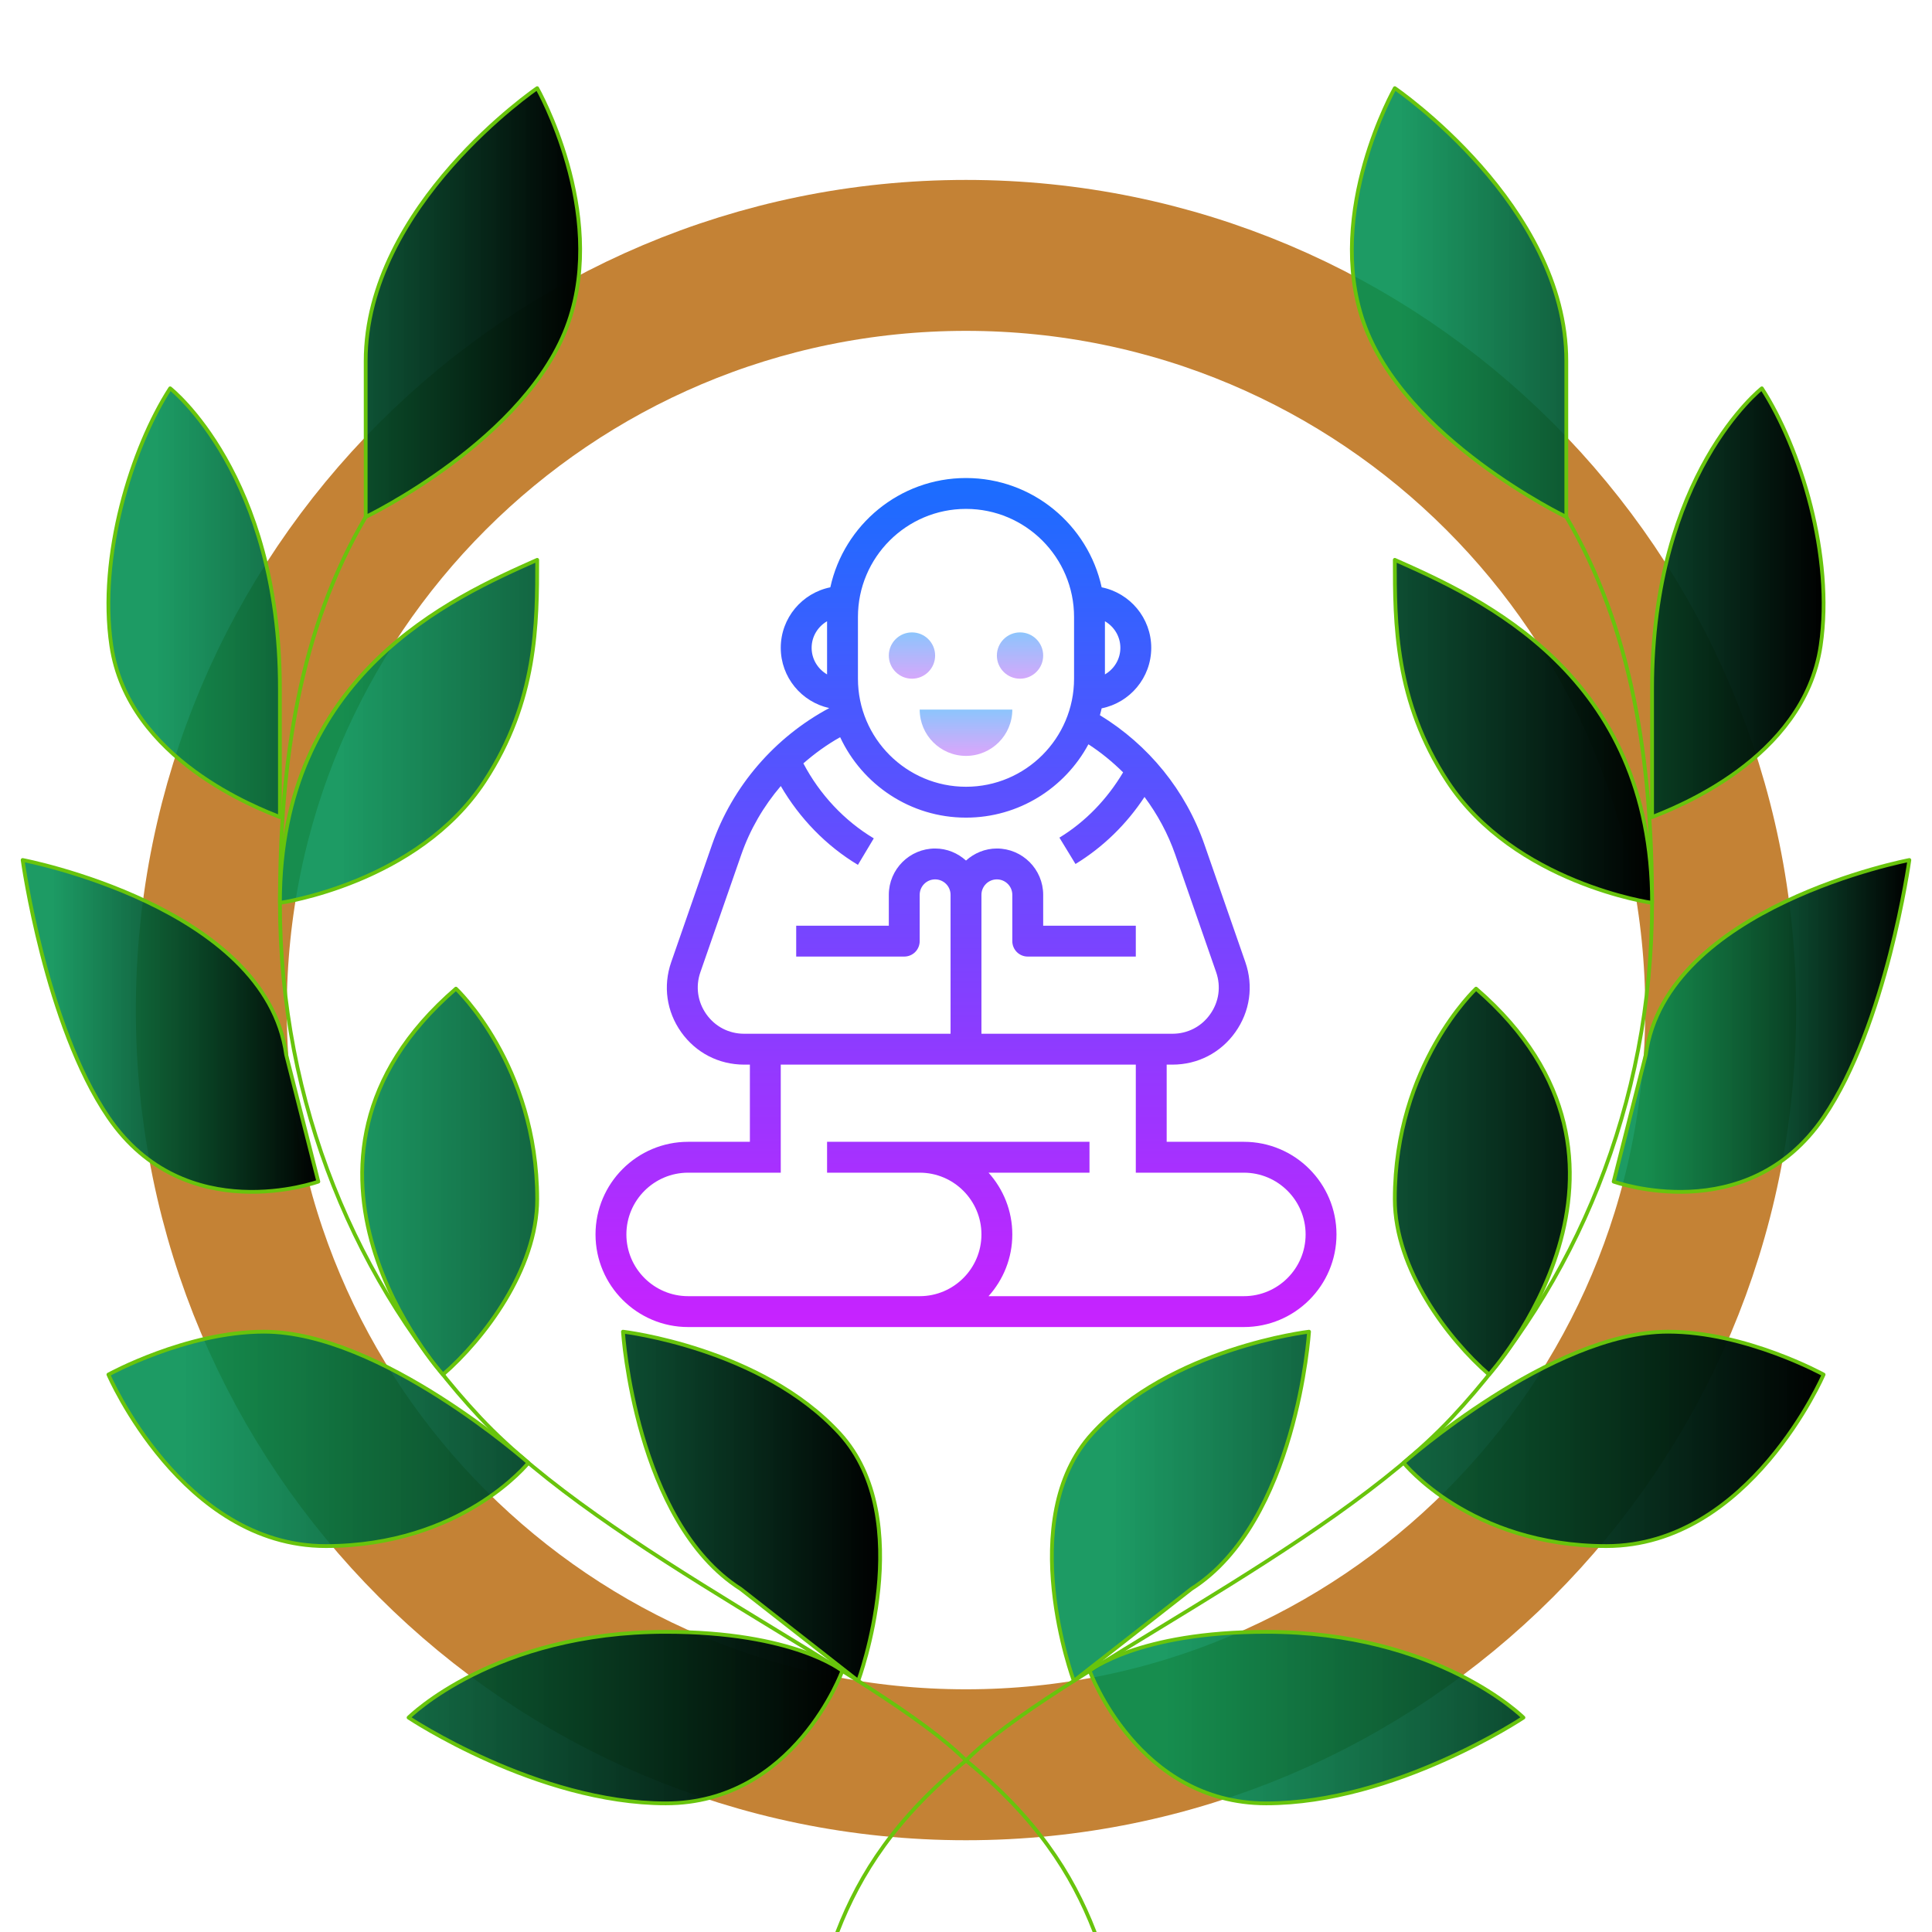 <?xml version="1.0" encoding="UTF-8" standalone="no"?>
<!DOCTYPE svg PUBLIC "-//W3C//DTD SVG 1.1//EN" "http://www.w3.org/Graphics/SVG/1.1/DTD/svg11.dtd">
<!-- Created with Vectornator (http://vectornator.io/) -->
<svg height="100%" stroke-miterlimit="10" style="fill-rule:nonzero;clip-rule:evenodd;stroke-linecap:round;stroke-linejoin:round;" version="1.1" viewBox="0 0 1024 1024" width="100%" xml:space="preserve" xmlns="http://www.w3.org/2000/svg" xmlns:xlink="http://www.w3.org/1999/xlink">
<defs>
<linearGradient gradientTransform="matrix(8.182 0 0 -8.182 242 752.455)" gradientUnits="userSpaceOnUse" id="LinearGradient" x1="33" x2="33" y1="46" y2="43.25">
<stop offset="0" stop-color="#8cc5fc"/>
<stop offset="1" stop-color="#d5a8fb"/>
</linearGradient>
<linearGradient gradientTransform="matrix(8.182 0 0 -8.182 242 752.455)" gradientUnits="userSpaceOnUse" id="LinearGradient_2" x1="36.5" x2="36.5" y1="51.042" y2="47.935">
<stop offset="0" stop-color="#8cc5fc"/>
<stop offset="1" stop-color="#d5a8fb"/>
</linearGradient>
<linearGradient gradientTransform="matrix(8.182 0 0 -8.182 242 752.455)" gradientUnits="userSpaceOnUse" id="LinearGradient_3" x1="29.5" x2="29.5" y1="51.021" y2="48.021">
<stop offset="0" stop-color="#8cc5fc"/>
<stop offset="1" stop-color="#d5a8fb"/>
</linearGradient>
<linearGradient gradientTransform="matrix(8.182 0 0 8.182 242 212.455)" gradientUnits="userSpaceOnUse" id="LinearGradient_4" x1="33" x2="33" y1="5" y2="60">
<stop offset="0" stop-color="#1a6dff"/>
<stop offset="1" stop-color="#c822ff"/>
</linearGradient>
<linearGradient gradientTransform="matrix(1 0 0 1 -1.7053e-13 23.364)" gradientUnits="userSpaceOnUse" id="LinearGradient_5" x1="57.451" x2="307.499" y1="216.545" y2="216.545">
<stop offset="0.105" stop-color="#018e51" stop-opacity="0.892"/>
<stop offset="1" stop-color="#000000"/>
</linearGradient>
<linearGradient gradientTransform="matrix(1 0 0 1 -1.7053e-13 23.364)" gradientUnits="userSpaceOnUse" id="LinearGradient_6" x1="12" x2="168.727" y1="520.405" y2="520.405">
<stop offset="0.105" stop-color="#018e51" stop-opacity="0.892"/>
<stop offset="1" stop-color="#000000"/>
</linearGradient>
<linearGradient gradientTransform="matrix(1 0 0 1 -1.7053e-13 23.364)" gradientUnits="userSpaceOnUse" id="LinearGradient_7" x1="57.455" x2="446.455" y1="807.455" y2="807.455">
<stop offset="0.105" stop-color="#018e51" stop-opacity="0.892"/>
<stop offset="1" stop-color="#000000"/>
</linearGradient>
<linearGradient gradientTransform="matrix(1 0 0 1 -1.7053e-13 23.364)" gradientUnits="userSpaceOnUse" id="LinearGradient_8" x1="148.364" x2="466.495" y1="570.455" y2="570.455">
<stop offset="0.105" stop-color="#018e51" stop-opacity="0.892"/>
<stop offset="1" stop-color="#000000"/>
</linearGradient>
<linearGradient gradientTransform="matrix(1 0 0 1 -1.7053e-13 23.364)" gradientUnits="userSpaceOnUse" id="LinearGradient_9" x1="716.501" x2="966.549" y1="216.545" y2="216.545">
<stop offset="0.105" stop-color="#018e51" stop-opacity="0.892"/>
<stop offset="1" stop-color="#000000"/>
</linearGradient>
<linearGradient gradientTransform="matrix(1 0 0 1 -1.7053e-13 23.364)" gradientUnits="userSpaceOnUse" id="LinearGradient_10" x1="855.273" x2="1012" y1="520.405" y2="520.405">
<stop offset="0.105" stop-color="#018e51" stop-opacity="0.892"/>
<stop offset="1" stop-color="#000000"/>
</linearGradient>
<linearGradient gradientTransform="matrix(1 0 0 1 -1.7053e-13 23.364)" gradientUnits="userSpaceOnUse" id="LinearGradient_11" x1="577.545" x2="966.545" y1="807.455" y2="807.455">
<stop offset="0.105" stop-color="#018e51" stop-opacity="0.892"/>
<stop offset="1" stop-color="#000000"/>
</linearGradient>
<linearGradient gradientTransform="matrix(1 0 0 1 -1.7053e-13 23.364)" gradientUnits="userSpaceOnUse" id="LinearGradient_12" x1="557.505" x2="875.636" y1="570.455" y2="570.455">
<stop offset="0.105" stop-color="#018e51" stop-opacity="0.892"/>
<stop offset="1" stop-color="#000000"/>
</linearGradient>
</defs>
<clipPath id="ArtboardFrame">
<rect height="1024" width="1024" x="0" y="0"/>
</clipPath>
<g clip-path="url(#ArtboardFrame)" id="Слой-1">
<g opacity="1">
<path d="M112 535.364C112 314.45 291.086 135.364 512 135.364C732.914 135.364 912 314.45 912 535.364C912 756.278 732.914 935.364 512 935.364C291.086 935.364 112 756.278 112 535.364Z" fill="none" opacity="1" stroke="#c48235" stroke-linecap="round" stroke-linejoin="round" stroke-width="80"/>
<g opacity="1">
<path d="M512 400.636C525.557 400.636 536.545 389.648 536.545 376.091L487.455 376.091C487.455 389.648 498.443 400.636 512 400.636Z" fill="url(#LinearGradient)" fill-rule="nonzero" opacity="1" stroke="none"/>
<path d="M540.636 335.182C533.858 335.182 528.364 340.677 528.364 347.455C528.364 354.233 533.858 359.727 540.636 359.727C547.414 359.727 552.909 354.233 552.909 347.455C552.909 340.677 547.414 335.182 540.636 335.182Z" fill="url(#LinearGradient_2)" fill-rule="nonzero" opacity="1" stroke="none"/>
<path d="M483.364 335.182C476.586 335.182 471.091 340.677 471.091 347.455C471.091 354.233 476.586 359.727 483.364 359.727C490.142 359.727 495.636 354.233 495.636 347.455C495.636 340.677 490.142 335.182 483.364 335.182Z" fill="url(#LinearGradient_3)" fill-rule="nonzero" opacity="1" stroke="none"/>
<path d="M659.273 605.182L618.364 605.182L618.364 564.273L621.424 564.273C634.842 564.273 646.992 557.997 654.756 547.066C662.529 536.127 664.468 522.595 660.05 509.921L638.385 447.625C628.395 418.898 608.791 394.852 582.969 379.061C583.296 377.858 583.64 376.655 583.902 375.428C598.875 372.434 610.182 359.195 610.182 343.364C610.182 327.532 598.875 314.294 583.91 311.291C576.685 278.22 547.206 253.364 512 253.364C476.794 253.364 447.315 278.22 440.09 311.291C425.125 314.294 413.818 327.532 413.818 343.364C413.818 358.991 424.847 372.057 439.517 375.289C410.685 390.72 388.193 416.665 377.425 447.633L355.76 509.929C351.35 522.603 353.281 536.135 361.054 547.075C368.826 557.997 380.976 564.273 394.395 564.273L397.455 564.273L397.455 605.182L364.727 605.182C337.654 605.182 315.636 627.199 315.636 654.273C315.636 681.346 337.654 703.364 364.727 703.364L659.273 703.364C686.346 703.364 708.364 681.346 708.364 654.273C708.364 627.199 686.346 605.182 659.273 605.182ZM585.636 329.275C590.505 332.114 593.818 337.334 593.818 343.364C593.818 349.394 590.505 354.614 585.636 357.453L585.636 329.275ZM438.364 357.453C433.495 354.614 430.182 349.394 430.182 343.364C430.182 337.334 433.495 332.114 438.364 329.275L438.364 357.453ZM454.727 327C454.727 295.418 480.426 269.727 512 269.727C543.574 269.727 569.273 295.418 569.273 327L569.273 359.727C569.273 391.309 543.574 417 512 417C480.426 417 454.727 391.309 454.727 359.727L454.727 327ZM394.395 547.909C386.352 547.909 379.054 544.145 374.398 537.584C369.735 531.022 368.573 522.897 371.215 515.288L392.881 453C397.545 439.598 404.728 427.285 413.835 416.615C423.816 433.765 437.93 448.328 454.719 458.392L463.122 444.352C447.47 434.975 434.453 421.042 425.805 404.605C431.81 399.36 438.298 394.647 445.294 390.728C457.035 415.863 482.48 433.364 512 433.364C540.039 433.364 564.445 417.605 576.882 394.492C583.566 398.812 589.678 403.844 595.275 409.375C586.839 423.529 575.401 435.499 561.516 443.967L570.034 457.934C584.679 448.999 597.115 436.833 606.615 422.4C613.495 431.645 619.059 441.897 622.921 453L644.586 515.288C647.229 522.897 646.075 531.022 641.404 537.584C636.765 544.145 629.466 547.909 621.424 547.909L520.182 547.909L520.182 474.273C520.182 469.765 523.847 466.091 528.364 466.091C532.88 466.091 536.545 469.765 536.545 474.273L536.545 498.818C536.545 503.343 540.203 507 544.727 507L602 507L602 490.636L552.909 490.636L552.909 474.273C552.909 460.74 541.896 449.727 528.364 449.727C522.055 449.727 516.353 452.19 512 456.109C507.647 452.182 501.945 449.727 495.636 449.727C482.104 449.727 471.091 460.74 471.091 474.273L471.091 490.636L422 490.636L422 507L479.273 507C483.797 507 487.455 503.343 487.455 498.818L487.455 474.273C487.455 469.765 491.12 466.091 495.636 466.091C500.153 466.091 503.818 469.765 503.818 474.273L503.818 547.909L394.395 547.909ZM659.273 687L523.945 687C531.751 678.303 536.545 666.856 536.545 654.273C536.545 641.689 531.751 630.243 523.945 621.545L577.455 621.545L577.455 605.182L487.455 605.182L438.364 605.182L438.364 621.545L487.455 621.545C505.504 621.545 520.182 636.224 520.182 654.273C520.182 672.322 505.504 687 487.455 687L364.727 687C346.678 687 332 672.322 332 654.273C332 636.224 346.678 621.545 364.727 621.545L413.818 621.545L413.818 564.273L602 564.273L602 621.545L659.273 621.545C677.322 621.545 692 636.224 692 654.273C692 672.322 677.322 687 659.273 687Z" fill="url(#LinearGradient_4)" fill-rule="nonzero" opacity="1" stroke="none"/>
</g>
<g opacity="1">
<path d="M193.818 274C158.909 333.318 148.364 403.432 148.364 478.545C148.364 585.023 188.909 681.455 254.477 751.341C320.318 821.5 466.545 887.636 512 933.091C548.932 963.273 568.114 992.75 580.182 1024" fill="none" opacity="1" stroke="#68c40c" stroke-linecap="round" stroke-linejoin="round" stroke-width="2"/>
<path d="M284.727 46.727C284.727 46.727 321.773 111.886 301.364 170.705C279.864 232.682 193.818 274 193.818 274C193.818 274 193.818 253.341 193.818 191.364C193.818 108.705 284.727 46.727 284.727 46.727ZM90.182 205.818C90.182 205.818 148.364 251.273 148.364 364.909C148.364 410.364 148.364 433.091 148.364 433.091C137.705 428.727 67.954 402.886 59 342.182C52.023 294.841 69.704 237.545 90.182 205.818Z" fill="url(#LinearGradient_5)" fill-rule="nonzero" opacity="1" stroke="#68c40c" stroke-linecap="butt" stroke-linejoin="round" stroke-width="2"/>
<path d="M168.727 626.273C168.727 626.273 98.182 651.841 57.455 592.182C24.136 543.386 12 455.818 12 455.818C12 455.818 140.909 480.341 151.682 559.045L168.727 626.273Z" fill="url(#LinearGradient_6)" fill-rule="nonzero" opacity="1" stroke="#68c40c" stroke-linecap="round" stroke-linejoin="round" stroke-width="2"/>
<path d="M57.455 728.545C57.455 728.545 98.704 705.818 139.932 705.818C201.795 705.818 280.068 775.318 280.068 775.318C280.068 775.318 244.773 819.455 172.591 819.455C96.545 819.455 57.455 728.545 57.455 728.545ZM216.545 910.364C216.545 910.364 262 864.909 352.909 864.909C421.091 864.909 446.455 885.591 446.455 885.591C446.455 885.591 421.091 955.818 352.909 955.818C284.727 955.818 216.545 910.364 216.545 910.364Z" fill="url(#LinearGradient_7)" fill-rule="nonzero" opacity="1" stroke="#68c40c" stroke-linecap="butt" stroke-linejoin="round" stroke-width="2"/>
<path d="M330.182 705.818C330.182 705.818 336.682 806.682 392.591 842.182L454.864 890.909C454.864 890.909 486.682 805.25 445.068 759.795C403.455 714.341 330.182 705.818 330.182 705.818ZM241.659 524C241.659 524 284.727 564.25 284.727 635.568C284.727 672.75 256.295 709.955 234.773 728.545C234.773 728.545 134 616.977 241.659 524ZM284.727 296.727C239.273 316.932 148.364 357.341 148.364 478.545C148.364 478.545 221.295 468.273 256.795 414.159C284.727 371.545 284.727 330.341 284.727 296.727Z" fill="url(#LinearGradient_8)" fill-rule="nonzero" opacity="1" stroke="#68c40c" stroke-linecap="butt" stroke-linejoin="round" stroke-width="2"/>
<path d="M830.182 274C865.091 333.318 875.636 403.432 875.636 478.545C875.636 585.023 835.091 681.455 769.523 751.341C703.682 821.5 557.455 887.636 512 933.091C475.068 963.273 455.886 992.75 443.818 1024" fill="none" opacity="1" stroke="#68c40c" stroke-linecap="round" stroke-linejoin="round" stroke-width="2"/>
<path d="M739.273 46.727C739.273 46.727 702.227 111.886 722.636 170.705C744.136 232.682 830.182 274 830.182 274C830.182 274 830.182 253.341 830.182 191.364C830.182 108.705 739.273 46.727 739.273 46.727ZM933.818 205.818C933.818 205.818 875.636 251.273 875.636 364.909C875.636 410.364 875.636 433.091 875.636 433.091C886.295 428.727 956.045 402.886 965 342.182C971.977 294.841 954.295 237.545 933.818 205.818Z" fill="url(#LinearGradient_9)" fill-rule="nonzero" opacity="1" stroke="#68c40c" stroke-linecap="butt" stroke-linejoin="round" stroke-width="2"/>
<path d="M855.273 626.273C855.273 626.273 925.818 651.841 966.545 592.182C999.864 543.386 1012 455.818 1012 455.818C1012 455.818 883.091 480.341 872.318 559.045L855.273 626.273Z" fill="url(#LinearGradient_10)" fill-rule="nonzero" opacity="1" stroke="#68c40c" stroke-linecap="round" stroke-linejoin="round" stroke-width="2"/>
<path d="M966.545 728.545C966.545 728.545 925.295 705.818 884.068 705.818C822.205 705.818 743.932 775.318 743.932 775.318C743.932 775.318 779.227 819.455 851.409 819.455C927.455 819.455 966.545 728.545 966.545 728.545ZM807.455 910.364C807.455 910.364 762 864.909 671.091 864.909C602.909 864.909 577.545 885.591 577.545 885.591C577.545 885.591 602.909 955.818 671.091 955.818C739.273 955.818 807.455 910.364 807.455 910.364Z" fill="url(#LinearGradient_11)" fill-rule="nonzero" opacity="1" stroke="#68c40c" stroke-linecap="butt" stroke-linejoin="round" stroke-width="2"/>
<path d="M693.818 705.818C693.818 705.818 687.318 806.682 631.409 842.182L569.136 890.909C569.136 890.909 537.318 805.25 578.932 759.795C620.545 714.341 693.818 705.818 693.818 705.818ZM782.341 524C782.341 524 739.273 564.25 739.273 635.568C739.273 672.75 767.705 709.955 789.227 728.545C789.227 728.545 890 616.977 782.341 524ZM739.273 296.727C784.727 316.932 875.636 357.341 875.636 478.545C875.636 478.545 802.705 468.273 767.205 414.159C739.273 371.545 739.273 330.341 739.273 296.727Z" fill="url(#LinearGradient_12)" fill-rule="nonzero" opacity="1" stroke="#68c40c" stroke-linecap="butt" stroke-linejoin="round" stroke-width="2"/>
</g>
</g>
</g>
</svg>
